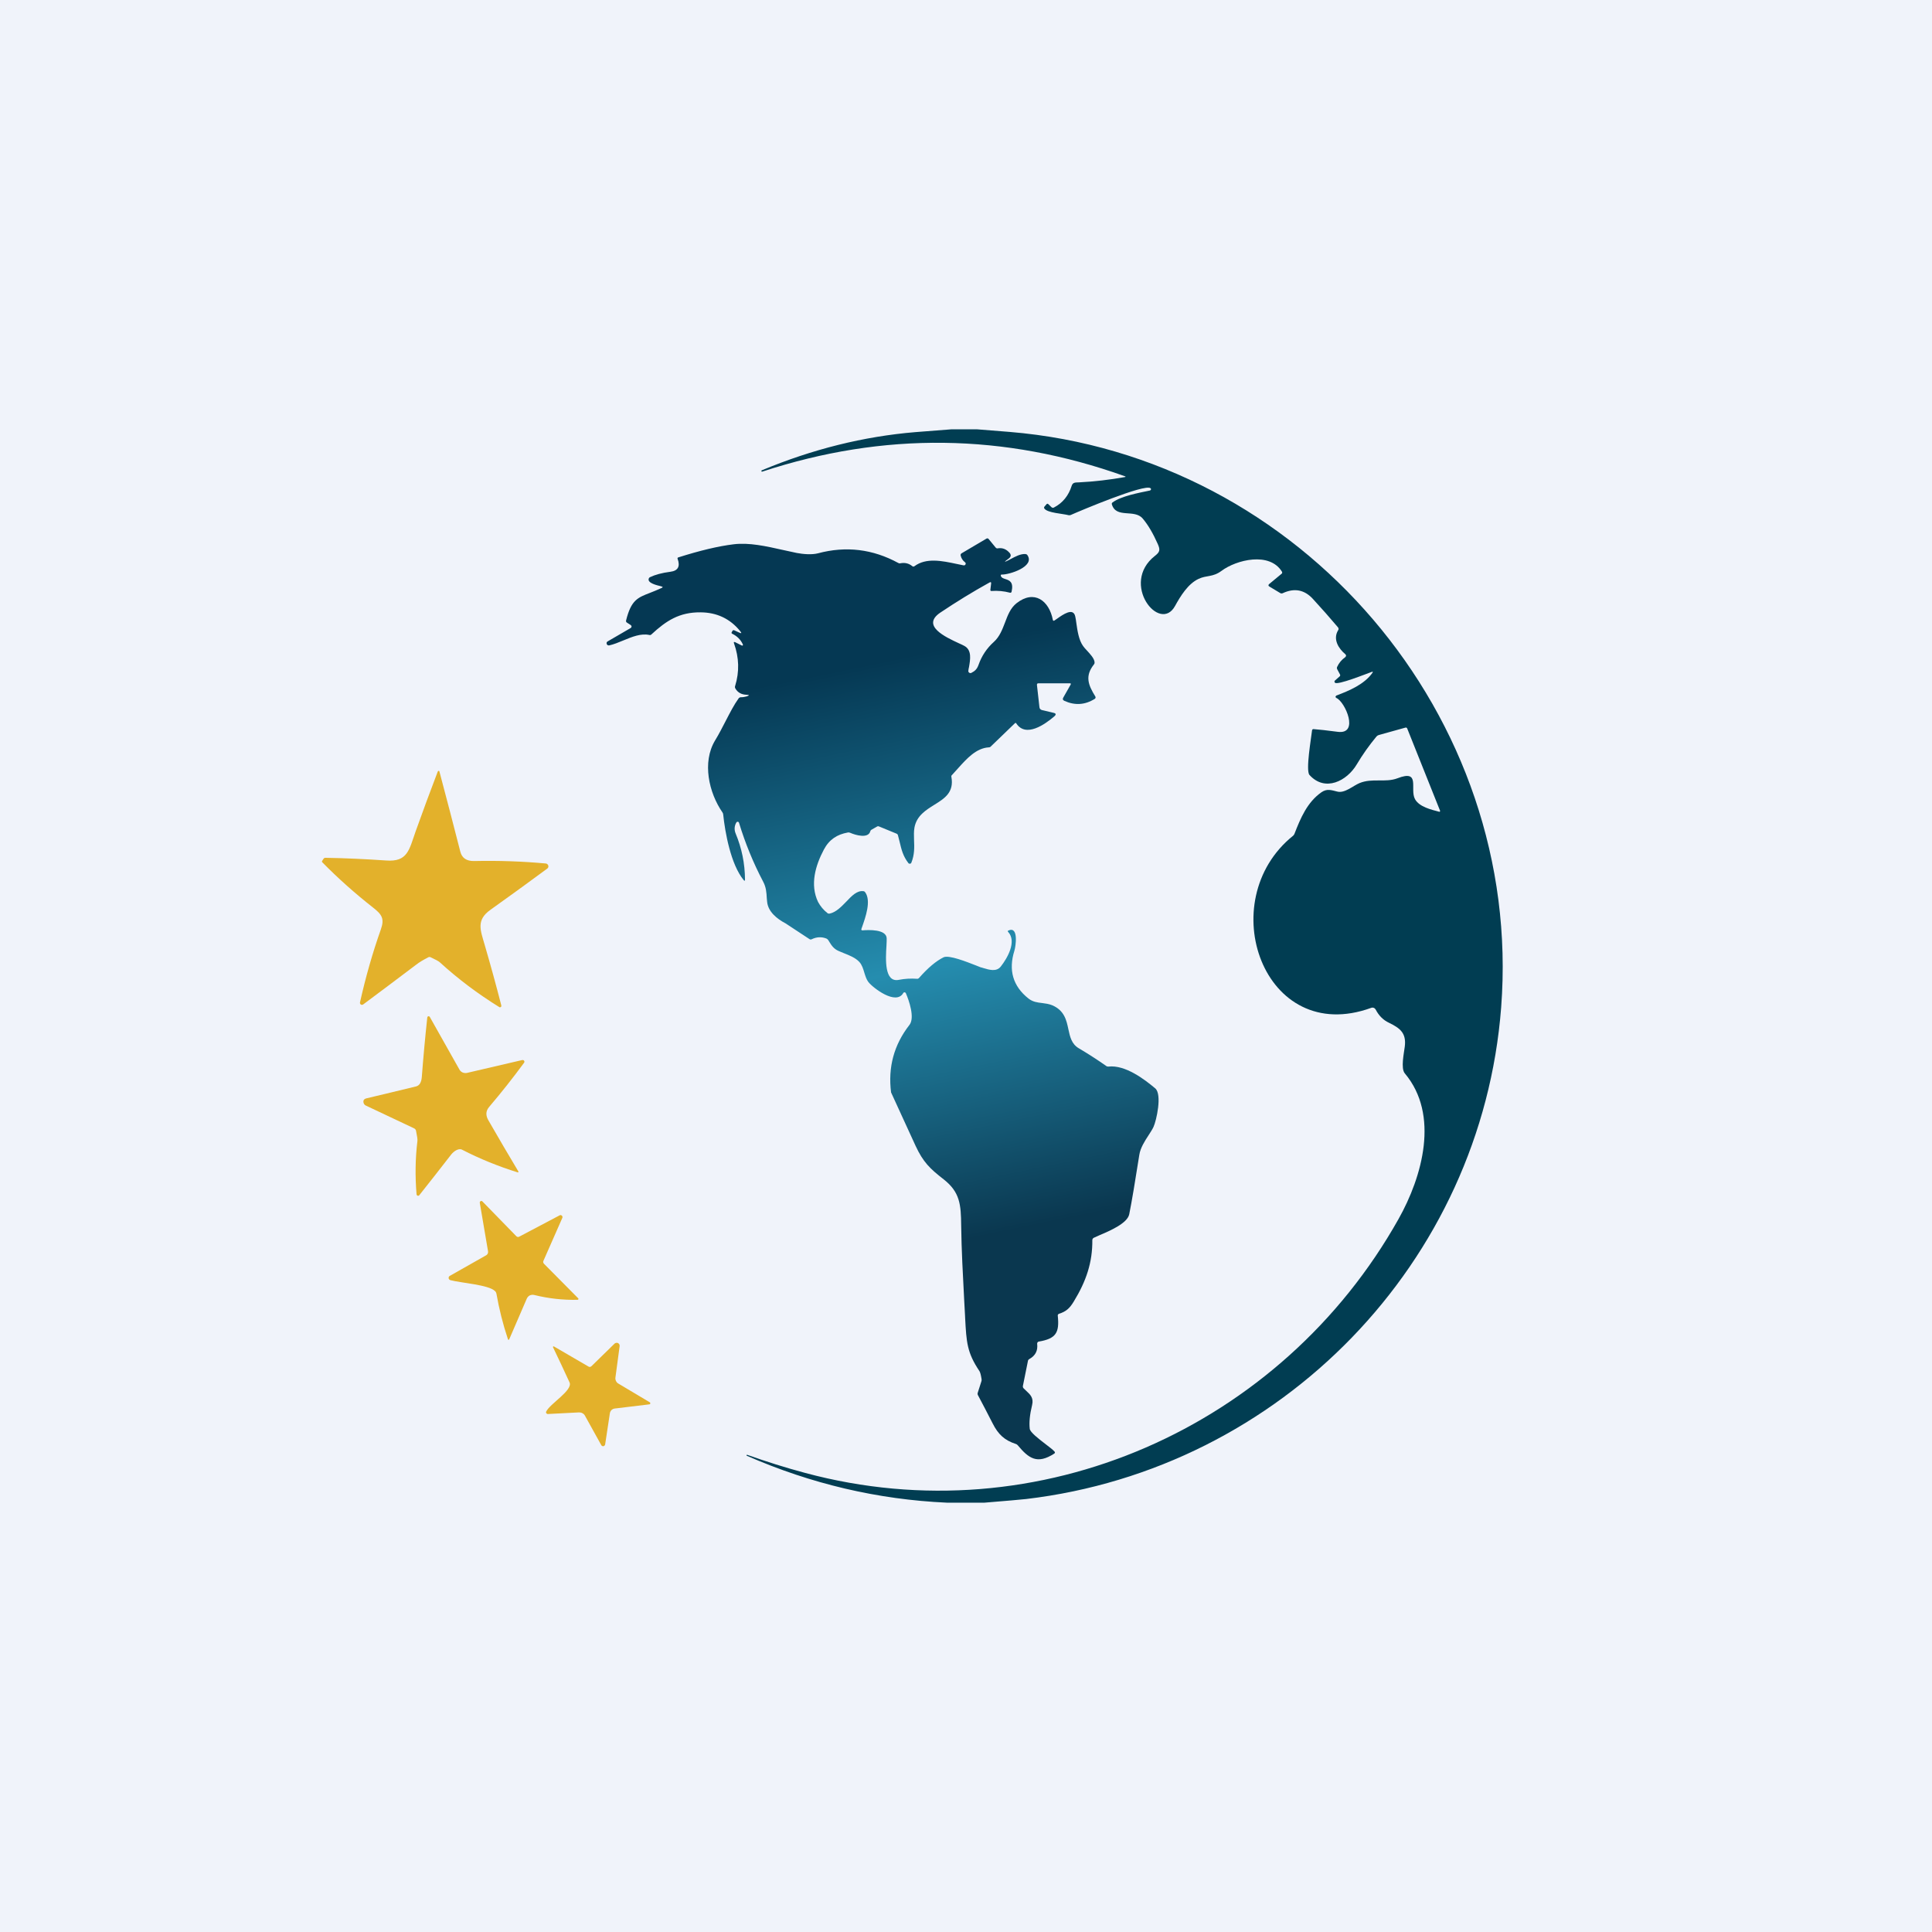 <!-- by TradingView --><svg width="18" height="18" viewBox="0 0 18 18" fill="none" xmlns="http://www.w3.org/2000/svg">
<rect width="18" height="18" fill="#F0F3FA"/>
<path d="M8.862 4H9.105C9.205 4.008 9.306 4.016 9.406 4.024C12.122 4.248 14.194 6.673 13.986 9.385C13.804 11.762 11.934 13.685 9.561 13.966C9.508 13.972 9.379 13.983 9.172 14H8.822C8.178 13.971 7.557 13.825 6.958 13.563C6.957 13.562 6.956 13.561 6.955 13.56C6.955 13.559 6.955 13.558 6.955 13.557C6.956 13.556 6.957 13.555 6.958 13.555C6.959 13.554 6.96 13.554 6.961 13.554C7.138 13.617 7.318 13.674 7.502 13.723C9.681 14.309 11.942 13.295 13.03 11.357C13.251 10.964 13.414 10.387 13.088 10C13.049 9.953 13.081 9.81 13.088 9.751C13.104 9.625 13.044 9.579 12.941 9.529C12.887 9.504 12.846 9.462 12.817 9.406C12.813 9.399 12.807 9.393 12.799 9.39C12.791 9.387 12.783 9.387 12.775 9.39C11.772 9.754 11.293 8.392 12.048 7.786C12.053 7.781 12.057 7.776 12.06 7.769C12.117 7.622 12.179 7.474 12.312 7.381C12.363 7.346 12.403 7.361 12.459 7.375C12.528 7.393 12.604 7.322 12.666 7.296C12.784 7.247 12.907 7.294 13.02 7.251C13.239 7.166 13.132 7.351 13.183 7.445C13.223 7.518 13.334 7.543 13.409 7.563C13.41 7.564 13.411 7.564 13.412 7.563C13.414 7.563 13.415 7.562 13.415 7.561C13.416 7.56 13.417 7.559 13.417 7.558C13.417 7.557 13.417 7.556 13.417 7.554L13.111 6.788C13.108 6.78 13.102 6.777 13.094 6.779L12.846 6.848C12.838 6.85 12.831 6.855 12.825 6.861C12.757 6.943 12.695 7.03 12.641 7.121C12.549 7.277 12.345 7.381 12.2 7.22C12.163 7.178 12.217 6.873 12.224 6.805C12.225 6.797 12.23 6.793 12.238 6.793C12.29 6.797 12.365 6.805 12.462 6.818C12.668 6.846 12.532 6.538 12.451 6.503C12.449 6.502 12.447 6.5 12.445 6.498C12.444 6.496 12.443 6.494 12.443 6.491C12.443 6.489 12.444 6.487 12.446 6.485C12.447 6.483 12.449 6.481 12.451 6.48C12.571 6.435 12.711 6.376 12.787 6.268C12.793 6.258 12.791 6.256 12.78 6.26C12.736 6.275 12.458 6.388 12.437 6.36C12.431 6.352 12.431 6.345 12.439 6.339L12.481 6.302C12.487 6.297 12.488 6.29 12.484 6.283L12.459 6.236C12.455 6.228 12.454 6.221 12.458 6.213C12.475 6.176 12.5 6.146 12.533 6.123C12.535 6.121 12.537 6.119 12.538 6.117C12.54 6.115 12.54 6.112 12.541 6.109C12.541 6.107 12.54 6.104 12.539 6.101C12.538 6.099 12.536 6.097 12.534 6.095C12.471 6.043 12.416 5.955 12.467 5.872C12.47 5.868 12.472 5.863 12.471 5.858C12.471 5.853 12.469 5.848 12.465 5.844C12.389 5.754 12.311 5.666 12.232 5.58C12.153 5.494 12.059 5.476 11.95 5.527C11.942 5.53 11.934 5.53 11.927 5.525L11.827 5.465C11.815 5.458 11.815 5.45 11.825 5.441L11.941 5.345C11.947 5.34 11.947 5.334 11.944 5.327C11.829 5.138 11.519 5.215 11.38 5.319C11.297 5.38 11.242 5.357 11.165 5.394C11.068 5.44 10.998 5.554 10.948 5.645C10.806 5.906 10.432 5.437 10.76 5.179C10.808 5.142 10.81 5.122 10.787 5.069C10.743 4.97 10.697 4.891 10.647 4.832C10.57 4.739 10.399 4.834 10.359 4.699C10.357 4.692 10.359 4.687 10.364 4.682C10.444 4.622 10.609 4.592 10.714 4.57C10.716 4.569 10.718 4.568 10.72 4.566C10.722 4.565 10.723 4.563 10.723 4.56C10.724 4.558 10.723 4.556 10.723 4.553C10.722 4.551 10.72 4.549 10.718 4.548C10.662 4.507 10.068 4.757 9.976 4.798C9.969 4.801 9.963 4.801 9.956 4.8C9.9 4.785 9.761 4.779 9.731 4.739C9.726 4.733 9.726 4.726 9.731 4.72L9.75 4.698C9.755 4.692 9.761 4.691 9.768 4.698L9.796 4.725C9.804 4.732 9.812 4.733 9.82 4.728C9.901 4.686 9.956 4.618 9.985 4.525C9.996 4.491 10.024 4.496 10.053 4.494C10.196 4.487 10.338 4.47 10.479 4.445C10.489 4.443 10.49 4.441 10.48 4.437C9.359 4.036 8.233 4.022 7.102 4.394C7.1 4.394 7.099 4.394 7.097 4.394C7.096 4.393 7.095 4.392 7.094 4.39C7.093 4.389 7.093 4.387 7.094 4.385C7.095 4.384 7.096 4.383 7.097 4.382C7.569 4.185 8.047 4.066 8.528 4.026C8.64 4.017 8.751 4.008 8.862 4Z" fill="#013D52"/>
<path d="M3 8.031C3 8.028 3 8.025 3 8.023L3.013 8.003C3.018 7.995 3.025 7.991 3.034 7.992C3.222 7.995 3.409 8.004 3.597 8.017C3.798 8.032 3.811 7.92 3.873 7.744C3.939 7.559 4.008 7.373 4.079 7.187C4.08 7.185 4.081 7.184 4.083 7.183C4.084 7.182 4.086 7.182 4.087 7.182C4.089 7.182 4.091 7.182 4.092 7.184C4.093 7.185 4.094 7.186 4.094 7.188C4.16 7.436 4.225 7.685 4.289 7.936C4.304 7.994 4.347 8.023 4.416 8.022C4.647 8.017 4.87 8.025 5.085 8.045C5.09 8.045 5.095 8.047 5.099 8.051C5.104 8.054 5.107 8.059 5.108 8.064C5.11 8.069 5.11 8.075 5.108 8.08C5.106 8.085 5.103 8.09 5.098 8.093C4.912 8.23 4.736 8.358 4.57 8.476C4.433 8.573 4.477 8.668 4.516 8.804C4.571 8.993 4.623 9.181 4.671 9.369C4.671 9.371 4.671 9.374 4.67 9.376C4.67 9.379 4.668 9.381 4.666 9.382C4.664 9.384 4.661 9.384 4.659 9.385C4.656 9.385 4.654 9.384 4.652 9.383C4.453 9.26 4.268 9.121 4.097 8.965C4.086 8.955 4.058 8.94 4.013 8.919C4.006 8.915 3.998 8.915 3.99 8.919C3.944 8.943 3.906 8.965 3.877 8.988C3.709 9.115 3.544 9.239 3.384 9.358C3.38 9.36 3.377 9.362 3.373 9.362C3.369 9.362 3.365 9.361 3.362 9.359C3.359 9.357 3.356 9.354 3.355 9.35C3.353 9.346 3.353 9.342 3.354 9.339C3.407 9.101 3.472 8.875 3.548 8.66C3.584 8.559 3.558 8.52 3.476 8.456C3.308 8.324 3.149 8.183 3 8.031Z" fill="#E3B12B"/>
<path d="M7.676 7.915C7.597 8.064 7.545 8.241 7.621 8.402C7.643 8.443 7.672 8.478 7.709 8.507C7.715 8.512 7.721 8.513 7.729 8.512C7.79 8.499 7.838 8.448 7.885 8.4C7.936 8.346 7.985 8.295 8.044 8.303C8.051 8.303 8.056 8.307 8.06 8.312C8.119 8.392 8.064 8.545 8.031 8.639L8.025 8.656C8.025 8.657 8.024 8.659 8.025 8.66C8.025 8.662 8.026 8.663 8.027 8.665C8.027 8.666 8.029 8.667 8.03 8.667C8.032 8.668 8.033 8.668 8.035 8.668C8.09 8.663 8.258 8.656 8.261 8.742C8.262 8.758 8.26 8.782 8.259 8.811C8.251 8.939 8.239 9.156 8.374 9.129C8.43 9.118 8.486 9.115 8.543 9.119C8.551 9.12 8.557 9.117 8.562 9.112C8.645 9.017 8.722 8.953 8.791 8.919C8.841 8.895 9.006 8.961 9.096 8.996C9.112 9.002 9.126 9.008 9.136 9.012C9.144 9.014 9.153 9.016 9.161 9.019C9.217 9.036 9.284 9.056 9.324 9.005C9.387 8.925 9.474 8.771 9.393 8.683C9.387 8.677 9.388 8.672 9.396 8.669C9.491 8.627 9.464 8.815 9.451 8.857C9.394 9.039 9.437 9.188 9.582 9.303C9.623 9.335 9.665 9.34 9.709 9.345C9.74 9.349 9.772 9.353 9.804 9.366C9.917 9.415 9.936 9.505 9.954 9.59C9.969 9.66 9.984 9.727 10.05 9.766C10.138 9.818 10.223 9.873 10.306 9.931C10.312 9.936 10.318 9.937 10.326 9.937C10.484 9.919 10.663 10.056 10.763 10.14C10.829 10.196 10.774 10.441 10.747 10.499C10.737 10.521 10.72 10.547 10.702 10.575C10.666 10.63 10.625 10.694 10.615 10.758C10.576 11.007 10.545 11.192 10.521 11.312C10.505 11.396 10.344 11.466 10.242 11.509C10.222 11.518 10.204 11.526 10.191 11.532C10.187 11.534 10.183 11.537 10.181 11.541C10.178 11.545 10.177 11.549 10.177 11.553C10.179 11.76 10.121 11.935 10.004 12.126C9.967 12.188 9.932 12.22 9.867 12.24C9.863 12.241 9.86 12.243 9.858 12.247C9.855 12.25 9.854 12.254 9.855 12.258C9.872 12.417 9.838 12.472 9.679 12.499C9.674 12.499 9.67 12.502 9.667 12.506C9.664 12.51 9.662 12.515 9.663 12.52C9.671 12.584 9.646 12.631 9.59 12.662C9.583 12.666 9.578 12.672 9.577 12.68L9.53 12.913C9.529 12.921 9.531 12.928 9.536 12.934C9.545 12.942 9.553 12.95 9.561 12.958C9.599 12.993 9.632 13.024 9.616 13.09C9.594 13.18 9.587 13.254 9.594 13.312C9.598 13.344 9.673 13.402 9.738 13.452C9.774 13.48 9.808 13.505 9.824 13.523C9.831 13.531 9.83 13.537 9.822 13.543C9.664 13.645 9.585 13.589 9.482 13.465C9.477 13.459 9.471 13.455 9.464 13.453C9.359 13.419 9.3 13.364 9.248 13.261C9.203 13.173 9.157 13.084 9.11 12.996C9.107 12.99 9.107 12.984 9.109 12.977L9.143 12.871C9.146 12.864 9.146 12.857 9.145 12.849C9.139 12.809 9.132 12.784 9.125 12.774C9.009 12.601 9.004 12.505 8.992 12.28C8.992 12.272 8.992 12.265 8.991 12.257C8.989 12.209 8.986 12.16 8.983 12.111C8.971 11.88 8.958 11.648 8.955 11.416C8.953 11.225 8.945 11.107 8.791 10.987C8.664 10.888 8.601 10.828 8.53 10.675C8.455 10.511 8.379 10.345 8.302 10.178C8.272 9.943 8.329 9.734 8.473 9.549C8.525 9.483 8.47 9.323 8.439 9.252C8.438 9.25 8.436 9.248 8.434 9.247C8.433 9.246 8.43 9.245 8.428 9.245C8.426 9.245 8.423 9.245 8.421 9.246C8.419 9.247 8.418 9.249 8.416 9.251C8.349 9.37 8.135 9.205 8.091 9.15C8.073 9.127 8.063 9.095 8.053 9.063C8.042 9.026 8.031 8.989 8.006 8.962C7.97 8.923 7.914 8.901 7.861 8.88C7.845 8.874 7.829 8.867 7.813 8.86C7.768 8.84 7.749 8.811 7.726 8.774C7.723 8.769 7.72 8.763 7.716 8.758C7.712 8.752 7.706 8.747 7.699 8.744C7.653 8.726 7.607 8.729 7.562 8.751C7.555 8.754 7.548 8.754 7.541 8.749L7.319 8.603C7.241 8.562 7.155 8.495 7.147 8.4C7.146 8.39 7.145 8.379 7.144 8.369C7.141 8.315 7.138 8.266 7.11 8.214C7.018 8.039 6.943 7.856 6.885 7.665C6.884 7.663 6.883 7.661 6.881 7.659C6.879 7.657 6.876 7.656 6.874 7.656C6.872 7.656 6.869 7.656 6.867 7.657C6.864 7.658 6.863 7.66 6.861 7.662C6.842 7.693 6.839 7.73 6.854 7.766C6.911 7.903 6.94 8.045 6.941 8.194C6.941 8.208 6.937 8.21 6.928 8.199C6.808 8.052 6.755 7.754 6.738 7.589C6.738 7.582 6.735 7.575 6.731 7.569C6.604 7.386 6.54 7.102 6.662 6.899C6.698 6.84 6.729 6.779 6.759 6.721C6.8 6.642 6.838 6.567 6.882 6.506C6.888 6.499 6.895 6.496 6.904 6.496C6.922 6.496 6.939 6.493 6.957 6.488C6.984 6.479 6.983 6.474 6.954 6.473C6.907 6.471 6.873 6.452 6.851 6.414C6.847 6.406 6.846 6.399 6.849 6.391C6.89 6.259 6.886 6.127 6.839 5.995C6.834 5.981 6.838 5.978 6.851 5.984L6.911 6.014C6.912 6.015 6.914 6.015 6.916 6.015C6.917 6.015 6.919 6.014 6.92 6.013C6.921 6.012 6.922 6.011 6.922 6.009C6.922 6.008 6.922 6.006 6.921 6.004C6.901 5.96 6.868 5.927 6.823 5.905C6.815 5.901 6.813 5.896 6.818 5.889L6.824 5.878C6.828 5.871 6.834 5.869 6.842 5.873L6.886 5.893C6.909 5.904 6.912 5.9 6.896 5.88C6.802 5.764 6.678 5.706 6.527 5.705C6.329 5.703 6.206 5.784 6.07 5.91C6.064 5.916 6.058 5.918 6.05 5.916C5.972 5.899 5.889 5.933 5.807 5.967C5.763 5.985 5.718 6.004 5.676 6.013C5.671 6.014 5.666 6.013 5.662 6.011C5.658 6.009 5.655 6.005 5.653 6.001C5.651 5.996 5.651 5.991 5.652 5.986C5.654 5.982 5.657 5.978 5.661 5.976L5.876 5.851C5.878 5.849 5.88 5.847 5.882 5.845C5.883 5.843 5.884 5.84 5.884 5.838C5.884 5.835 5.883 5.833 5.882 5.83C5.881 5.828 5.879 5.826 5.877 5.824L5.84 5.8C5.834 5.796 5.831 5.789 5.833 5.781C5.88 5.591 5.94 5.568 6.057 5.523C6.089 5.51 6.124 5.497 6.164 5.478C6.177 5.472 6.177 5.467 6.163 5.464C6.161 5.463 6.158 5.462 6.154 5.461C6.12 5.453 6.031 5.432 6.044 5.392C6.046 5.385 6.05 5.38 6.057 5.377C6.105 5.354 6.168 5.337 6.246 5.327C6.317 5.318 6.339 5.277 6.313 5.206C6.311 5.2 6.313 5.195 6.32 5.193C6.522 5.129 6.694 5.088 6.835 5.071C6.979 5.053 7.139 5.089 7.295 5.124C7.338 5.134 7.382 5.143 7.424 5.152C7.482 5.163 7.564 5.17 7.621 5.155C7.883 5.085 8.132 5.116 8.369 5.245C8.375 5.249 8.381 5.25 8.388 5.248C8.43 5.24 8.467 5.248 8.5 5.275C8.506 5.28 8.513 5.28 8.52 5.275C8.629 5.194 8.776 5.225 8.913 5.254C8.934 5.258 8.955 5.263 8.976 5.267C8.986 5.269 8.993 5.265 8.996 5.257C8.999 5.25 8.997 5.243 8.99 5.238C8.969 5.222 8.956 5.201 8.95 5.175C8.949 5.172 8.95 5.168 8.951 5.164C8.953 5.16 8.955 5.157 8.959 5.155L9.191 5.018C9.194 5.016 9.198 5.015 9.202 5.016C9.206 5.017 9.209 5.019 9.211 5.022L9.276 5.101C9.281 5.107 9.287 5.11 9.294 5.109C9.339 5.101 9.376 5.116 9.407 5.152C9.423 5.172 9.419 5.19 9.394 5.207C9.351 5.238 9.353 5.241 9.401 5.217C9.406 5.214 9.412 5.21 9.419 5.207C9.458 5.186 9.51 5.158 9.555 5.162C9.562 5.163 9.568 5.166 9.572 5.172C9.646 5.279 9.402 5.355 9.334 5.353C9.325 5.353 9.322 5.357 9.325 5.366C9.33 5.383 9.348 5.389 9.367 5.395C9.404 5.407 9.445 5.421 9.425 5.512C9.423 5.521 9.417 5.524 9.409 5.522C9.353 5.507 9.296 5.502 9.238 5.506C9.23 5.507 9.227 5.503 9.227 5.495L9.234 5.437C9.236 5.424 9.231 5.42 9.219 5.427C9.062 5.514 8.909 5.608 8.76 5.708C8.58 5.83 8.81 5.936 8.933 5.993C8.955 6.003 8.973 6.011 8.985 6.018C9.056 6.057 9.04 6.144 9.028 6.215C9.025 6.227 9.023 6.238 9.022 6.249C9.021 6.252 9.022 6.256 9.023 6.259C9.024 6.263 9.027 6.265 9.03 6.267C9.033 6.27 9.036 6.271 9.04 6.271C9.043 6.271 9.047 6.271 9.05 6.269C9.084 6.252 9.103 6.233 9.117 6.194C9.146 6.111 9.194 6.039 9.26 5.98C9.313 5.932 9.338 5.866 9.363 5.801C9.389 5.732 9.414 5.665 9.471 5.62C9.636 5.49 9.775 5.597 9.809 5.775C9.811 5.784 9.816 5.786 9.824 5.781C9.831 5.777 9.839 5.771 9.849 5.764C9.904 5.725 10 5.657 10.018 5.744C10.022 5.761 10.025 5.782 10.028 5.805C10.038 5.876 10.051 5.964 10.091 6.019C10.099 6.031 10.112 6.045 10.126 6.06C10.158 6.095 10.195 6.134 10.198 6.17C10.199 6.177 10.197 6.183 10.193 6.189C10.105 6.299 10.139 6.382 10.205 6.489C10.206 6.491 10.207 6.493 10.207 6.495C10.207 6.497 10.207 6.499 10.207 6.501C10.207 6.503 10.206 6.505 10.204 6.506C10.203 6.508 10.202 6.51 10.2 6.511C10.109 6.568 10.015 6.574 9.917 6.53C9.902 6.523 9.898 6.512 9.907 6.498L9.974 6.38C9.98 6.37 9.977 6.366 9.966 6.366H9.676C9.665 6.366 9.66 6.371 9.661 6.382L9.684 6.587C9.685 6.603 9.694 6.612 9.709 6.616L9.815 6.641C9.839 6.646 9.842 6.657 9.823 6.674C9.738 6.747 9.557 6.877 9.468 6.739C9.464 6.734 9.46 6.734 9.456 6.738L9.232 6.954C9.227 6.96 9.22 6.963 9.212 6.963C9.095 6.97 9.007 7.068 8.927 7.157C8.908 7.179 8.889 7.2 8.87 7.22C8.864 7.225 8.862 7.231 8.864 7.238C8.89 7.383 8.8 7.439 8.705 7.498C8.625 7.548 8.541 7.6 8.52 7.709C8.513 7.747 8.515 7.787 8.516 7.828C8.519 7.893 8.521 7.963 8.491 8.037C8.49 8.04 8.488 8.042 8.486 8.044C8.484 8.046 8.481 8.047 8.478 8.047C8.475 8.047 8.472 8.047 8.469 8.046C8.467 8.045 8.464 8.043 8.463 8.041C8.413 7.976 8.399 7.916 8.382 7.845C8.377 7.825 8.372 7.804 8.366 7.782C8.364 7.775 8.36 7.77 8.353 7.767L8.19 7.7C8.183 7.697 8.177 7.697 8.171 7.701L8.122 7.729C8.115 7.732 8.11 7.738 8.108 7.746C8.088 7.815 7.971 7.781 7.921 7.759C7.915 7.756 7.907 7.755 7.9 7.756C7.799 7.774 7.726 7.821 7.676 7.915Z" fill="url(#paint0_linear_229_5507)"/>
<path d="M3.859 10.513L3.408 10.3C3.403 10.298 3.399 10.295 3.396 10.291C3.392 10.287 3.39 10.282 3.388 10.277C3.381 10.254 3.39 10.239 3.414 10.233C3.568 10.197 3.722 10.159 3.876 10.122C3.908 10.114 3.926 10.085 3.93 10.033C3.944 9.849 3.961 9.664 3.981 9.479C3.982 9.476 3.983 9.474 3.984 9.472C3.986 9.47 3.988 9.469 3.991 9.468C3.993 9.468 3.996 9.468 3.998 9.469C4.001 9.47 4.003 9.472 4.004 9.474L4.28 9.964C4.287 9.977 4.297 9.986 4.31 9.992C4.323 9.997 4.337 9.999 4.351 9.996L4.866 9.876C4.87 9.876 4.873 9.876 4.876 9.877C4.879 9.878 4.882 9.88 4.883 9.883C4.885 9.886 4.886 9.889 4.886 9.892C4.886 9.895 4.885 9.898 4.883 9.901C4.781 10.04 4.673 10.177 4.558 10.312C4.522 10.354 4.526 10.396 4.551 10.439C4.643 10.599 4.736 10.758 4.83 10.915C4.83 10.916 4.83 10.917 4.83 10.918C4.83 10.919 4.83 10.92 4.829 10.921C4.829 10.922 4.828 10.923 4.827 10.923C4.826 10.923 4.825 10.923 4.824 10.923C4.644 10.867 4.471 10.797 4.304 10.711C4.272 10.695 4.227 10.727 4.204 10.756C4.103 10.886 4.004 11.013 3.906 11.136C3.905 11.138 3.902 11.14 3.9 11.14C3.897 11.141 3.894 11.141 3.891 11.14C3.889 11.14 3.886 11.138 3.885 11.136C3.883 11.134 3.882 11.131 3.881 11.128C3.867 10.96 3.869 10.794 3.889 10.63C3.891 10.616 3.886 10.584 3.876 10.535C3.874 10.525 3.868 10.518 3.859 10.513Z" fill="#E3B12B"/>
<path d="M4.837 11.522L5.214 11.323C5.217 11.321 5.221 11.32 5.225 11.321C5.228 11.322 5.232 11.323 5.235 11.326C5.238 11.328 5.239 11.332 5.24 11.335C5.241 11.339 5.241 11.343 5.239 11.347L5.063 11.747C5.061 11.752 5.06 11.756 5.061 11.761C5.062 11.766 5.065 11.77 5.068 11.774L5.387 12.096C5.388 12.097 5.389 12.098 5.389 12.1C5.389 12.101 5.389 12.103 5.389 12.105C5.388 12.106 5.387 12.107 5.386 12.108C5.384 12.109 5.383 12.11 5.381 12.11C5.245 12.113 5.11 12.098 4.977 12.065C4.964 12.062 4.949 12.063 4.936 12.069C4.924 12.075 4.914 12.086 4.908 12.099L4.746 12.474C4.74 12.487 4.735 12.487 4.731 12.473C4.685 12.335 4.65 12.195 4.625 12.052C4.623 12.043 4.619 12.035 4.612 12.029C4.555 11.97 4.294 11.953 4.196 11.927C4.192 11.925 4.188 11.923 4.185 11.92C4.182 11.917 4.18 11.913 4.18 11.908C4.179 11.904 4.18 11.9 4.182 11.896C4.184 11.892 4.187 11.889 4.191 11.887L4.528 11.696C4.535 11.693 4.54 11.687 4.544 11.68C4.547 11.673 4.548 11.665 4.547 11.658L4.47 11.206C4.47 11.203 4.47 11.2 4.471 11.197C4.473 11.194 4.475 11.192 4.478 11.191C4.481 11.189 4.484 11.189 4.487 11.189C4.49 11.19 4.493 11.191 4.495 11.194L4.811 11.518C4.819 11.525 4.828 11.527 4.837 11.522Z" fill="#E3B12B"/>
<path d="M5.511 12.728L5.726 12.518C5.73 12.514 5.736 12.512 5.741 12.511C5.747 12.51 5.753 12.511 5.758 12.513C5.763 12.516 5.767 12.52 5.77 12.525C5.773 12.53 5.774 12.536 5.773 12.542L5.734 12.833C5.732 12.844 5.734 12.856 5.739 12.866C5.744 12.877 5.752 12.886 5.762 12.891L6.054 13.065C6.056 13.066 6.057 13.068 6.058 13.07C6.059 13.072 6.059 13.074 6.059 13.076C6.058 13.078 6.057 13.08 6.056 13.081C6.054 13.083 6.052 13.084 6.05 13.084L5.727 13.123C5.716 13.124 5.705 13.13 5.697 13.137C5.689 13.146 5.684 13.156 5.682 13.167L5.638 13.458C5.637 13.462 5.635 13.466 5.632 13.468C5.63 13.471 5.626 13.473 5.622 13.474C5.618 13.475 5.614 13.474 5.611 13.472C5.607 13.471 5.604 13.468 5.602 13.464L5.45 13.19C5.445 13.18 5.437 13.172 5.427 13.167C5.417 13.161 5.406 13.159 5.395 13.159L5.104 13.174C5.102 13.174 5.099 13.174 5.096 13.172C5.094 13.171 5.092 13.169 5.09 13.167C5.089 13.165 5.088 13.162 5.087 13.159C5.087 13.156 5.088 13.154 5.089 13.151C5.123 13.078 5.341 12.952 5.306 12.879C5.256 12.77 5.205 12.661 5.152 12.551C5.152 12.55 5.152 12.549 5.152 12.548C5.152 12.547 5.153 12.546 5.154 12.545C5.155 12.544 5.156 12.544 5.157 12.544C5.158 12.544 5.159 12.544 5.16 12.544L5.483 12.732C5.493 12.738 5.502 12.736 5.511 12.728Z" fill="#E3B12B"/>
<defs>
<linearGradient id="paint0_linear_229_5507" x1="8.223" y1="6.158" x2="9.469" y2="12.17" gradientUnits="userSpaceOnUse">
<stop stop-color="#053853"/>
<stop offset="0.468" stop-color="#258DAF"/>
<stop offset="0.886" stop-color="#0A374F"/>
</linearGradient>
</defs>
</svg>

